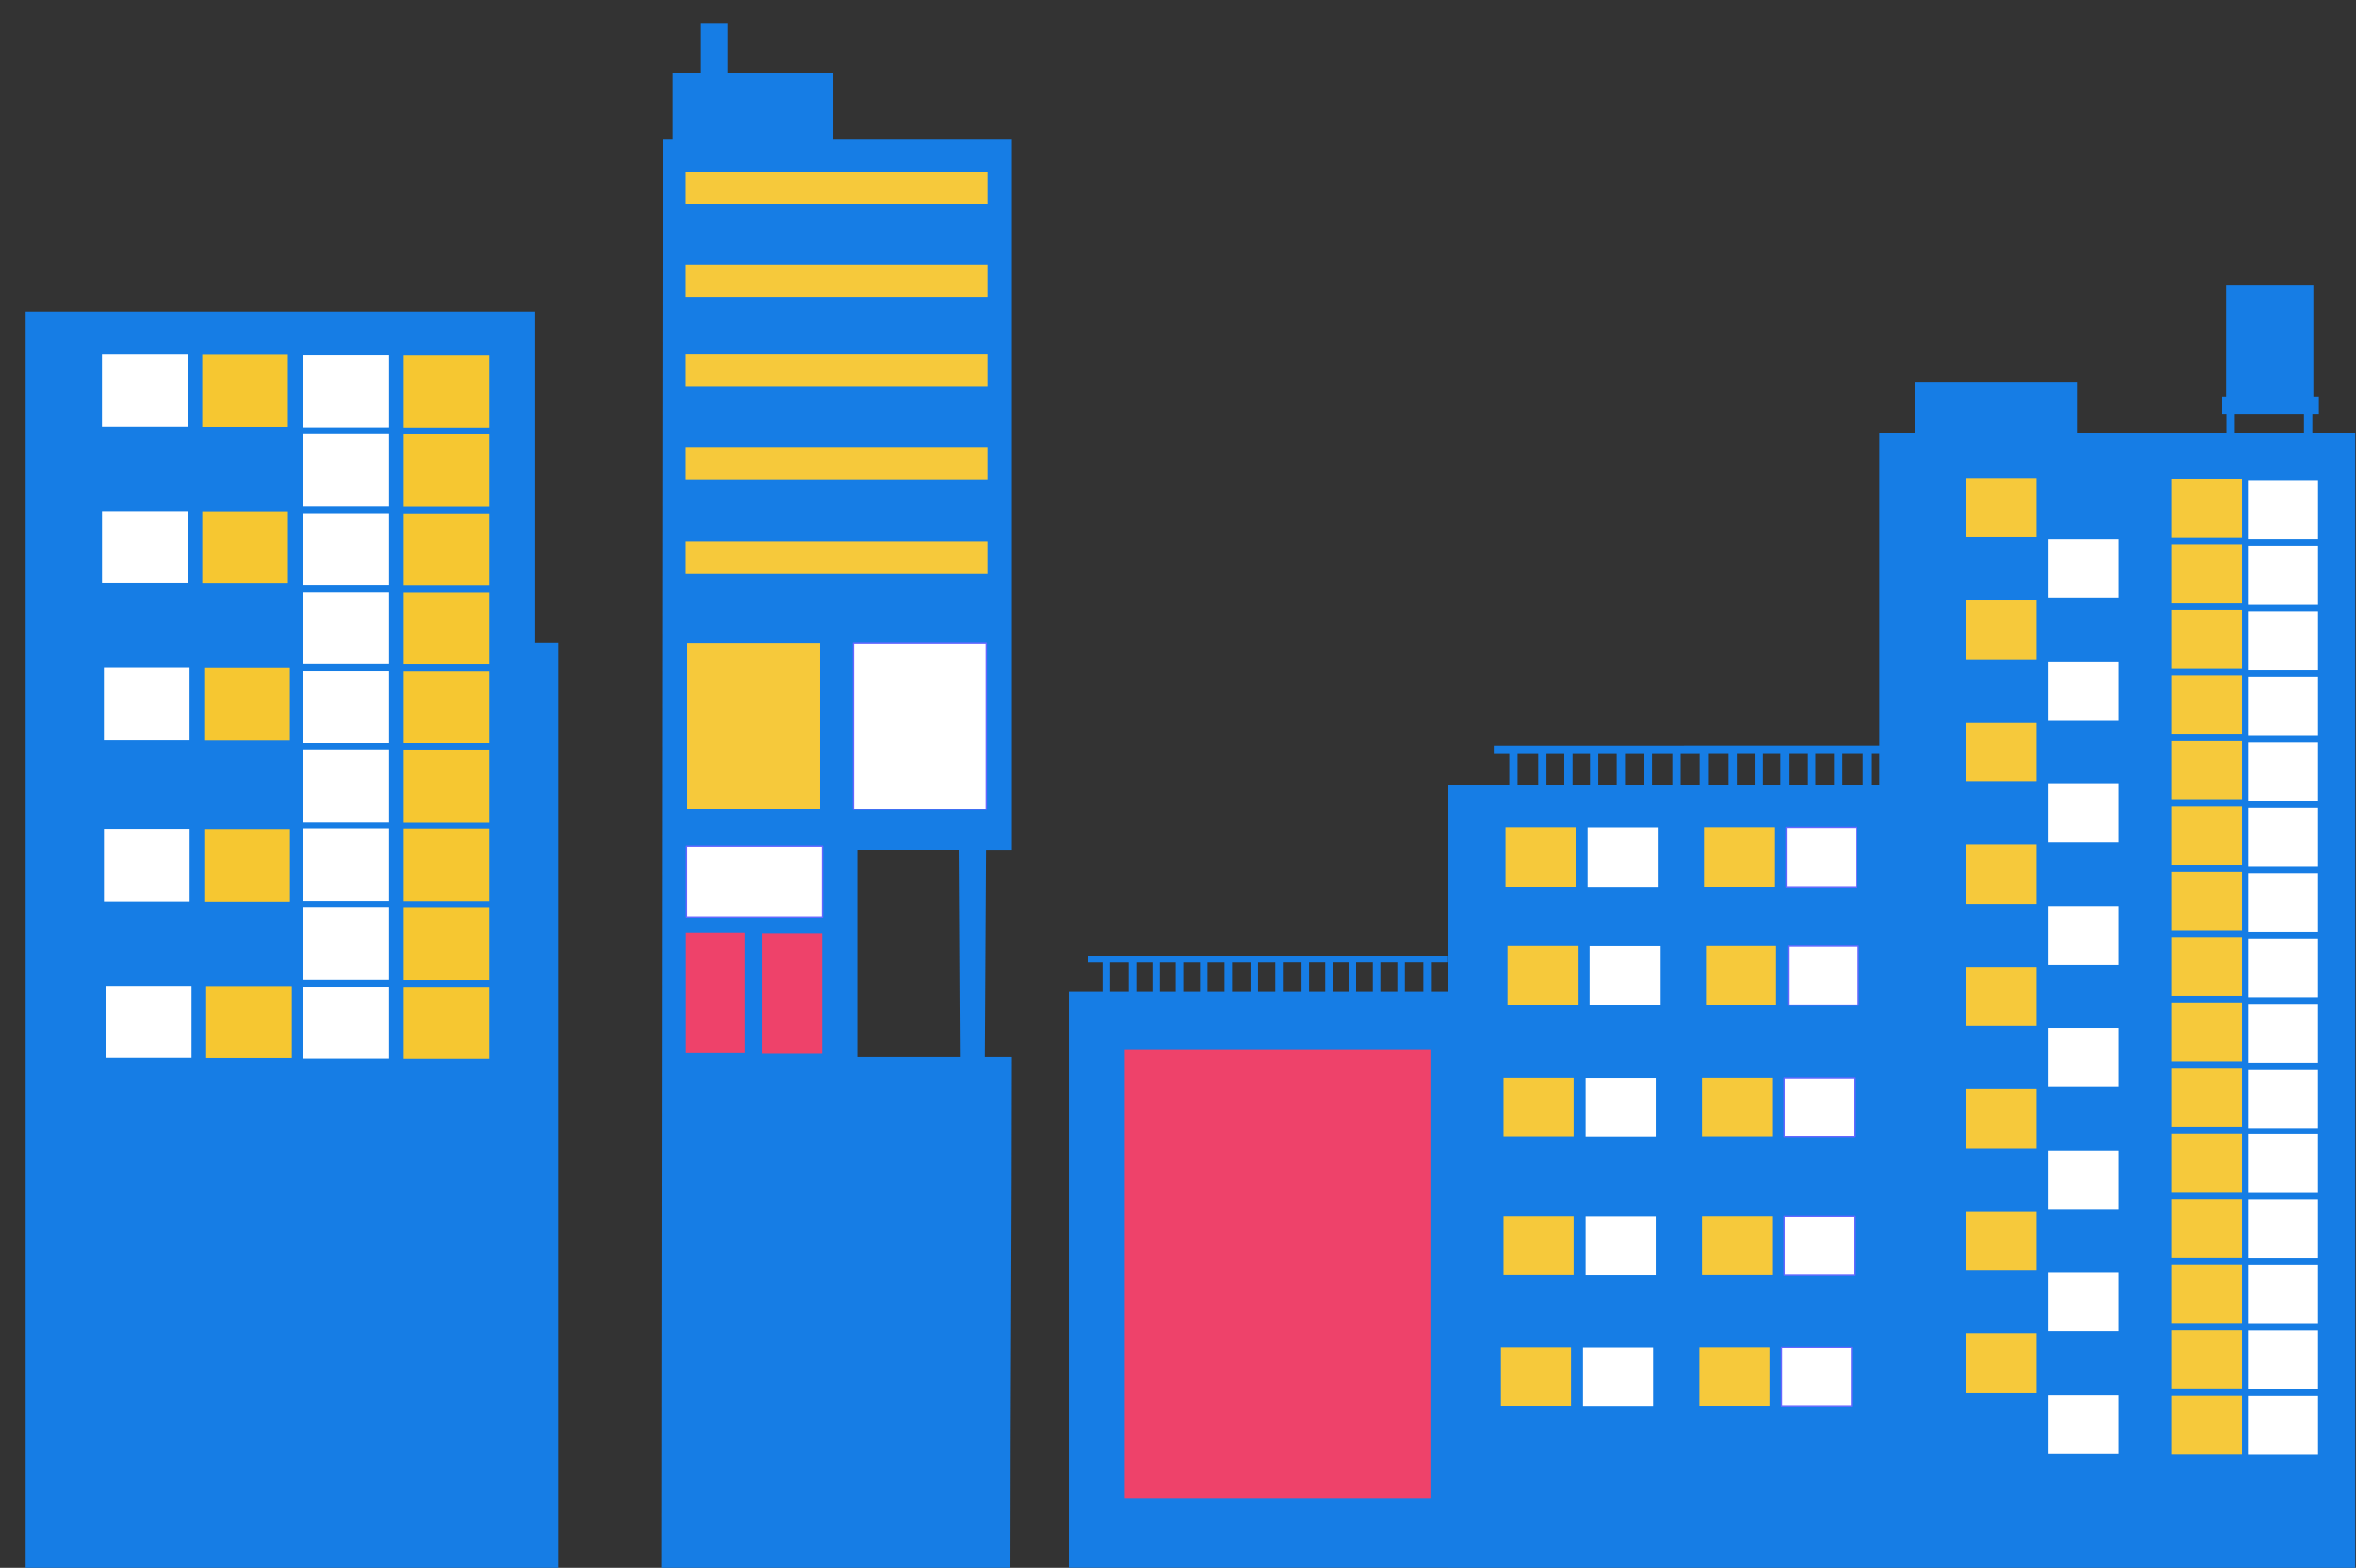 <svg width="1746" height="1162" viewBox="0 0 1746 1162" fill="none" xmlns="http://www.w3.org/2000/svg">
<rect x="0" y="0" width="1746" height="1162" fill="#333333" stroke="none"/>
<g clip-path="url(#clip0_37_1406)">
<path d="M1539.46 320.89V282.926H1419.14V320.89H1392.86V552.903H1248.19V552.948H1107.07V558.439H1118.55V581.789H1073.04V735.12H1060.42V713.214H1072.56V708.228H934.681V708.258H806.59V713.243H817.027V735.12H792V1161.96H1073.04V1162H1745.45V320.89H1539.46ZM1054.84 713.214V735.12H1041.15V713.214H1054.84ZM1035.55 713.214V735.12H1022.97V713.214H1035.55ZM1017.39 713.214V735.12H1004.99V713.214H1017.39ZM999.416 713.214V735.12H987.689V713.214H999.416ZM982.111 713.214V735.12H970.145V713.214H982.111ZM964.566 713.214V735.12H950.696V713.214H964.566ZM944.473 713.243V713.214H945.102V735.12H932.326V713.243H944.473ZM926.748 713.243V735.12H913.057V713.243H926.748ZM907.479 713.243V735.12H894.898V713.243H907.479ZM889.305 713.243V735.12H876.904V713.243H889.305ZM871.325 713.243V735.12H859.599V713.243H871.325ZM854.021 713.243V735.12H842.054V713.243H854.021ZM822.605 713.243H836.476V735.12H822.605V713.243ZM1380.57 558.394V581.774H1365.48V558.394H1380.57ZM1359.32 558.394V581.774H1345.45V558.394H1359.32ZM1339.31 558.394V581.774H1325.65V558.394H1339.31ZM1319.51 558.394V581.774H1306.6V558.394H1319.51ZM1300.45 558.394V581.774H1287.25V558.394H1300.45ZM1281.1 558.394V581.774H1265.81V558.394H1281.1ZM1258.97 558.439V558.409H1259.67V581.789H1245.59V558.439H1258.97ZM1239.45 558.439V581.789H1224.36V558.439H1239.45ZM1218.21 558.439V581.789H1204.34V558.439H1218.21ZM1198.19 558.439V581.789H1184.53V558.439H1198.19ZM1178.39 558.439V581.789H1165.47V558.439H1178.39ZM1159.33 558.439V581.789H1146.13V558.439H1159.33ZM1124.7 558.439H1140V581.789H1124.7V558.439ZM1386.7 581.789V558.409H1392.85V581.789H1386.7Z" fill="#167DE5"/>
<path d="M1714.41 211H1649.75V297.718H1714.41V211Z" fill="#167DE5"/>
<path d="M1665.9 399.542H1717.87V355.788H1665.9V399.542Z" fill="white"/>
<path d="M1609.53 398.53H1661.51V354.776H1609.53V398.53Z" fill="#F6C93B"/>
<path d="M1665.9 448.073H1717.87V404.319H1665.9V448.073Z" fill="white"/>
<path d="M1609.53 447.046H1661.51V403.292H1609.53V447.046Z" fill="#F6C93B"/>
<path d="M1665.9 496.589H1717.87V452.835H1665.9V496.589Z" fill="white"/>
<path d="M1609.53 495.577H1661.51V451.823H1609.53V495.577Z" fill="#F6C93B"/>
<path d="M1665.9 593.635H1717.87V549.882H1665.9V593.635Z" fill="white"/>
<path d="M1609.53 592.623H1661.51V548.87H1609.53V592.623Z" fill="#F6C93B"/>
<path d="M1665.9 545.104H1717.87V501.351H1665.9V545.104Z" fill="white"/>
<path d="M1609.53 544.093H1661.51V500.339H1609.53V544.093Z" fill="#F6C93B"/>
<path d="M1665.9 642.151H1717.87V598.398H1665.9V642.151Z" fill="white"/>
<path d="M1609.53 641.139H1661.51V597.386H1609.53V641.139Z" fill="#F6C93B"/>
<path d="M1665.9 690.682H1717.87V646.928H1665.9V690.682Z" fill="white"/>
<path d="M1609.53 689.67H1661.51V645.916H1609.53V689.67Z" fill="#F6C93B"/>
<path d="M1665.9 787.729H1717.87V743.975H1665.9V787.729Z" fill="white"/>
<path d="M1609.53 786.717H1661.51V742.963H1609.53V786.717Z" fill="#F6C93B"/>
<path d="M1665.9 739.198H1717.87V695.444H1665.9V739.198Z" fill="white"/>
<path d="M1609.53 738.186H1661.51V694.432H1609.53V738.186Z" fill="#F6C93B"/>
<path d="M1665.9 883.867H1717.87V840.114H1665.9V883.867Z" fill="white"/>
<path d="M1609.53 883.763H1661.51V840.01H1609.53V883.763Z" fill="#F6C93B"/>
<path d="M1665.9 836.244H1717.87V792.491H1665.9V836.244Z" fill="white"/>
<path d="M1609.53 835.232H1661.51V791.479H1609.53V835.232Z" fill="#F6C93B"/>
<path d="M1665.9 932.398H1717.87V888.644H1665.9V932.398Z" fill="white"/>
<path d="M1609.53 932.279H1661.51V888.525H1609.53V932.279Z" fill="#F6C93B"/>
<path d="M1665.9 980.914H1717.87V937.16H1665.9V980.914Z" fill="white"/>
<path d="M1609.53 980.81H1661.51V937.056H1609.53V980.81Z" fill="#F6C93B"/>
<path d="M1665.9 1077.96H1717.87V1034.21H1665.9V1077.96Z" fill="white"/>
<path d="M1609.53 1077.86H1661.51V1034.1H1609.53V1077.86Z" fill="#F6C93B"/>
<path d="M1517.71 443.355H1569.69V399.602H1517.71V443.355Z" fill="white"/>
<path d="M1456.86 398.069H1508.84V354.315H1456.86V398.069Z" fill="#F6C93B"/>
<path d="M1517.71 533.943H1569.69V490.189H1517.71V533.943Z" fill="white"/>
<path d="M1456.86 488.642H1508.84V444.888H1456.86V488.642Z" fill="#F6C93B"/>
<path d="M1517.71 624.545H1569.69V580.792H1517.71V624.545Z" fill="white"/>
<path d="M1456.86 579.244H1508.84V535.491H1456.86V579.244Z" fill="#F6C93B"/>
<path d="M1517.71 715.118H1569.69V671.365H1517.71V715.118Z" fill="white"/>
<path d="M1456.86 669.832H1508.84V626.078H1456.86V669.832Z" fill="#F6C93B"/>
<path d="M1517.71 805.721H1569.69V761.967H1517.71V805.721Z" fill="white"/>
<path d="M1456.86 760.435H1508.84V716.681H1456.86V760.435Z" fill="#F6C93B"/>
<path d="M1517.71 896.309H1569.69V852.555H1517.71V896.309Z" fill="white"/>
<path d="M1456.86 851.007H1508.84V807.254H1456.86V851.007Z" fill="#F6C93B"/>
<path d="M1517.71 986.911H1569.69V943.158H1517.71V986.911Z" fill="white"/>
<path d="M1456.86 941.61H1508.84V897.856H1456.86V941.61Z" fill="#F6C93B"/>
<path d="M1517.71 1077.48H1569.69V1033.73H1517.71V1077.48Z" fill="white"/>
<path d="M1456.86 1032.2H1508.84V988.444H1456.86V1032.2Z" fill="#F6C93B"/>
<path d="M1665.9 1029.44H1717.87V985.691H1665.9V1029.44Z" fill="white"/>
<path d="M1609.53 1029.33H1661.51V985.572H1609.53V1029.33Z" fill="#F6C93B"/>
<path d="M1176.62 657.301H1228.59V613.547H1176.62V657.301Z" fill="white"/>
<path d="M1115.75 657.197H1167.72V613.443H1115.75V657.197Z" fill="#F6C93B"/>
<path d="M1178.09 744.912H1230.06V701.159H1178.09V744.912Z" fill="white"/>
<path d="M1117.23 744.808H1169.21V701.055H1117.23V744.808Z" fill="#F6C93B"/>
<path d="M1175.15 842.748H1227.12V798.994H1175.15V842.748Z" fill="white"/>
<path d="M1114.28 842.644H1166.25V798.89H1114.28V842.644Z" fill="#F6C93B"/>
<path d="M1175.15 944.958H1227.12V901.205H1175.15V944.958Z" fill="white"/>
<path d="M1114.28 944.869H1166.25V901.116H1114.28V944.869Z" fill="#F6C93B"/>
<path d="M1173.2 1042.14H1225.17V998.385H1173.2V1042.14Z" fill="white"/>
<path d="M1112.35 1042.02H1164.32V998.266H1112.35V1042.02Z" fill="#F6C93B"/>
<path d="M1323.76 657.301H1375.74V613.547H1323.76V657.301Z" fill="white" stroke="#6666FF" stroke-linejoin="round"/>
<path d="M1262.9 657.197H1314.87V613.443H1262.9V657.197Z" fill="#F6C93B"/>
<path d="M1325.23 744.912H1377.21V701.159H1325.23V744.912Z" fill="white" stroke="#6666FF" stroke-linejoin="round"/>
<path d="M1264.37 744.808H1316.34V701.055H1264.37V744.808Z" fill="#F6C93B"/>
<path d="M1322.28 842.748H1374.25V798.994H1322.28V842.748Z" fill="white" stroke="#6666FF" stroke-linejoin="round"/>
<path d="M1261.41 842.644H1313.39V798.89H1261.41V842.644Z" fill="#F6C93B"/>
<path d="M1322.28 944.958H1374.25V901.205H1322.28V944.958Z" fill="white" stroke="#6666FF" stroke-linejoin="round"/>
<path d="M1261.41 944.869H1313.39V901.116H1261.41V944.869Z" fill="#F6C93B"/>
<path d="M1320.33 1042.14H1372.3V998.385H1320.33V1042.14Z" fill="white" stroke="#6666FF" stroke-linejoin="round"/>
<path d="M1259.49 1042.02H1311.47V998.266H1259.49V1042.02Z" fill="#F6C93B"/>
<path d="M833.477 1110.69H1060.07V777.743H833.477V1110.69Z" fill="#EE426A"/>
<path d="M1646.82 306.677H1718.49V293.879H1646.82V306.677Z" fill="#167DE5"/>
<path d="M1707.45 323.807H1713.66V305.859H1707.45V323.807Z" fill="#167DE5"/>
<path d="M1649.99 324.343H1656.2V306.395H1649.99V324.343Z" fill="#167DE5"/>
</g>
<g clip-path="url(#clip1_37_1406)">
<path d="M749.757 629.987V103.554H617.398V54.284H538.966V17H519.357V54.284H498.419V103.554H491.064L490 1162H748.693C748.693 1043.12 749.757 902.431 749.757 783.549H729.711C730.008 732.362 730.305 681.174 730.603 629.987C736.987 629.987 743.372 629.987 749.757 629.987ZM635.222 783.549V629.971H710.979C711.276 681.159 711.573 732.362 711.871 783.549H635.222Z" fill="#167DE5"/>
<path d="M731.698 127.527H508.075V151.5H731.698V127.527Z" fill="#F6C93B"/>
<path d="M731.698 196.094H508.075V220.066H731.698V196.094Z" fill="#F6C93B"/>
<path d="M731.698 262.681H508.075V286.654H731.698V262.681Z" fill="#F6C93B"/>
<path d="M731.698 331.264H508.075V355.236H731.698V331.264Z" fill="#F6C93B"/>
<path d="M731.698 401.171H508.075V425.144H731.698V401.171Z" fill="#F6C93B"/>
<path d="M607.602 476.394H509.154V599.795H607.602V476.394Z" fill="#F6C93B"/>
<path d="M730.79 476.394H632.343V599.795H730.79V476.394Z" fill="white" stroke="#6666FF" stroke-linejoin="round"/>
<path d="M609.386 627.322H508.669V679.694H609.386V627.322Z" fill="white" stroke="#6666FF" stroke-linejoin="round"/>
<path d="M552.33 691.228H508.215V779.996H552.33V691.228Z" fill="#EE426A"/>
<path d="M609.151 691.68H565.037V780.448H609.151V691.68Z" fill="#EE426A"/>
</g>
<g clip-path="url(#clip2_37_1406)">
<path d="M396.615 476.185V231H19V476.185V480.311V1162H413.669V476.185H396.615Z" fill="#167DE5"/>
<path d="M299.168 316.92H362.645V263.456H299.168V316.92Z" fill="#F6C731"/>
<path d="M224.848 316.795H288.325V263.331H224.848V316.795Z" fill="white"/>
<path d="M299.168 375.413H362.645V321.949H299.168V375.413Z" fill="#F6C731"/>
<path d="M224.848 375.274H288.325V321.81H224.848V375.274Z" fill="white"/>
<path d="M149.871 316.364H213.348V262.9H149.871V316.364Z" fill="#F6C731"/>
<path d="M75.551 316.225H139.028V262.762H75.551V316.225Z" fill="white"/>
<path d="M299.168 433.906H362.645V380.442H299.168V433.906Z" fill="#F6C731"/>
<path d="M224.848 433.767H288.325V380.303H224.848V433.767Z" fill="white"/>
<path d="M149.899 432.406H213.375V378.942H149.899V432.406Z" fill="#F6C731"/>
<path d="M75.579 432.281H139.056V378.817H75.579V432.281Z" fill="white"/>
<path d="M299.168 550.878H362.645V497.415H299.168V550.878Z" fill="#F6C731"/>
<path d="M224.848 550.74H288.325V497.276H224.848V550.74Z" fill="white"/>
<path d="M151.326 548.447H214.803V494.983H151.326V548.447Z" fill="#F6C731"/>
<path d="M76.993 548.308H140.469V494.845H76.993V548.308Z" fill="white"/>
<path d="M299.168 492.385H362.645V438.922H299.168V492.385Z" fill="#F6C731"/>
<path d="M224.848 492.26H288.325V438.797H224.848V492.26Z" fill="white"/>
<path d="M299.168 609.358H362.645V555.894H299.168V609.358Z" fill="#F6C731"/>
<path d="M224.848 609.219H288.325V555.755H224.848V609.219Z" fill="white"/>
<path d="M299.168 667.851H362.645V614.387H299.168V667.851Z" fill="#F6C731"/>
<path d="M224.848 667.726H288.325V614.262H224.848V667.726Z" fill="white"/>
<path d="M151.368 668.24H214.845V614.776H151.368V668.24Z" fill="#F6C731"/>
<path d="M77.034 668.101H140.511V614.637H77.034V668.101Z" fill="white"/>
<path d="M299.168 784.823H362.645V731.36H299.168V784.823Z" fill="#F6C731"/>
<path d="M224.848 784.698H288.325V731.235H224.848V784.698Z" fill="white"/>
<path d="M152.781 784.268H216.258V730.804H152.781V784.268Z" fill="#F6C731"/>
<path d="M78.448 784.129H141.924V730.665H78.448V784.129Z" fill="white"/>
<path d="M299.168 726.344H362.645V672.88H299.168V726.344Z" fill="#F6C731"/>
<path d="M224.848 726.205H288.325V672.741H224.848V726.205Z" fill="white"/>
</g>
<defs>
<clipPath id="clip0_37_1406">
<rect width="953.449" height="951" fill="white" transform="translate(792 211)"/>
</clipPath>
<clipPath id="clip1_37_1406">
<rect width="259.757" height="1145" fill="white" transform="translate(490 17)"/>
</clipPath>
<clipPath id="clip2_37_1406">
<rect width="394.669" height="931" fill="white" transform="translate(19 231)"/>
</clipPath>
</defs>
</svg>
